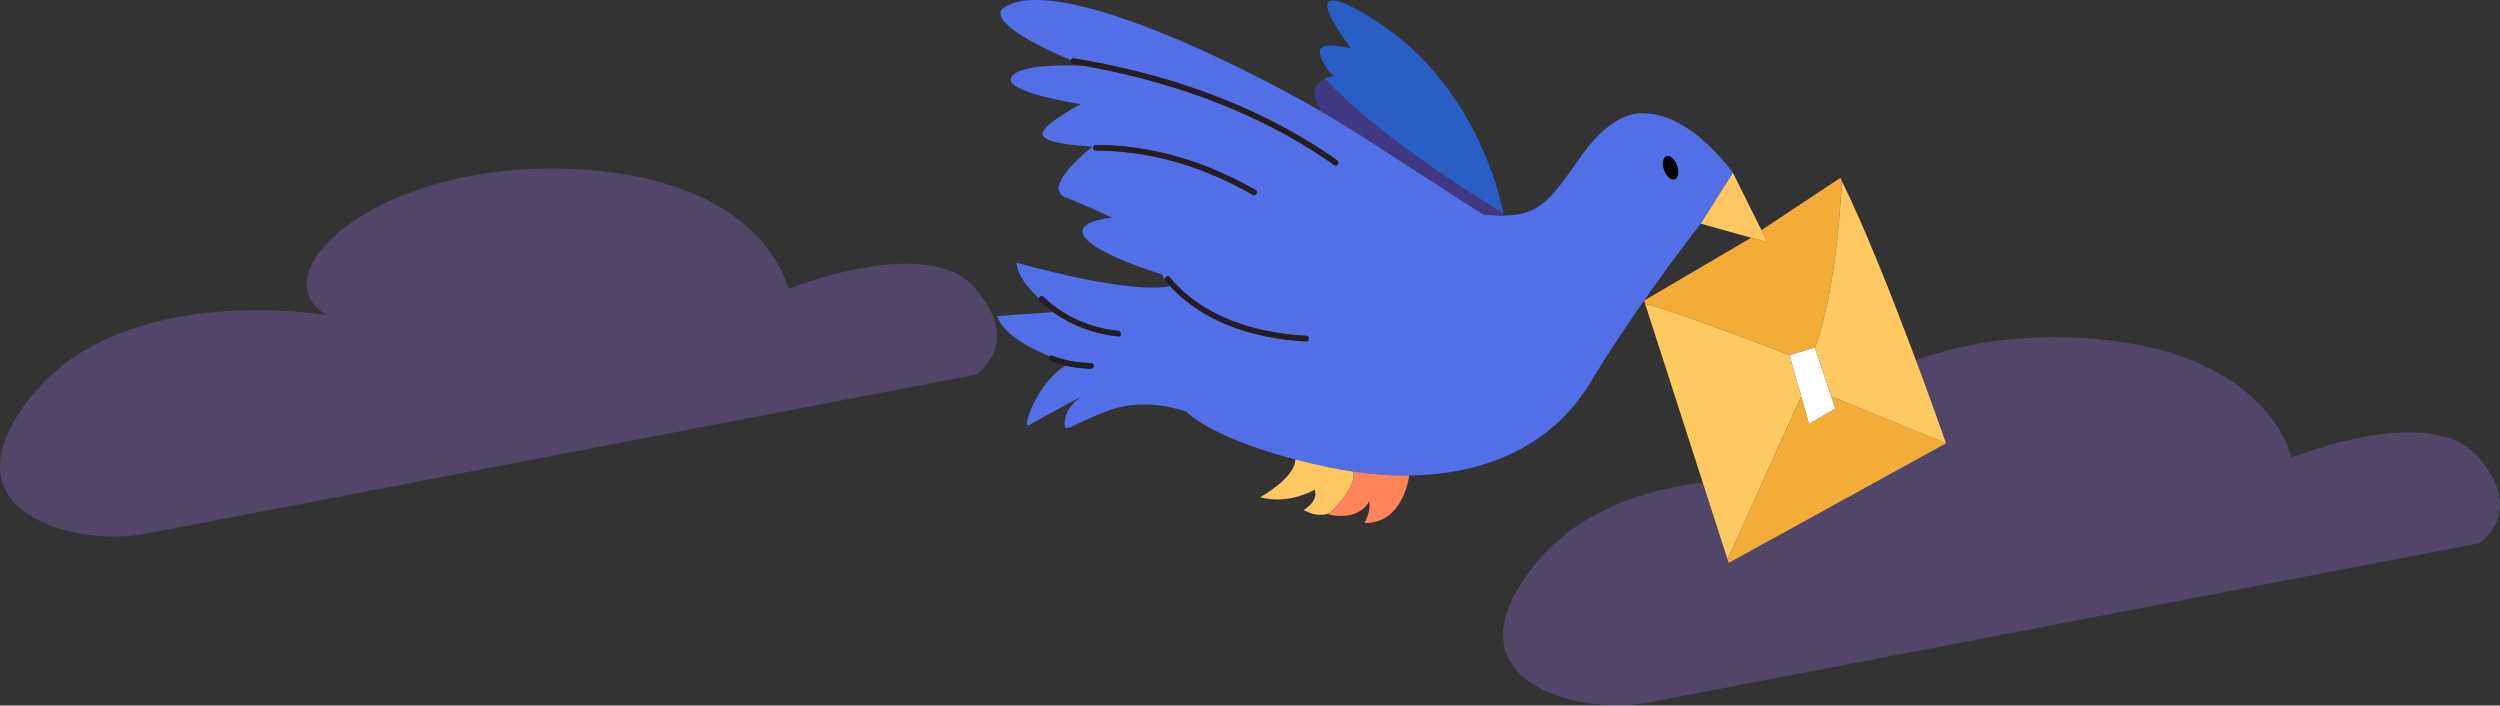 <svg width="489" height="138" fill="none" xmlns="http://www.w3.org/2000/svg"><rect width="100%" height="100%" fill="#333333" stroke="none"/><path fill-rule="evenodd" clip-rule="evenodd" d="M28.161 104.46l162.714-31.186s9.281-5.675 0-16.767c-9.28-11.091-36.69 0-36.69 0s-4.351-21.918-42.605-23.47c-38.254-1.55-61.454 20.89-47.534 28.63 0 0-39.85-6.932-58 15.942-18.15 22.874 9.122 29.341 22.115 26.851zm294.001 33l162.713-31.187s9.281-5.675 0-16.766c-9.28-11.092-36.69 0-36.69 0s-4.351-21.918-42.605-23.47c-38.254-1.55-61.454 20.89-47.534 28.629 0 0-39.85-6.931-58 15.943-18.151 22.874 9.121 29.342 22.116 26.851z" fill="#A378F8" fill-opacity=".27"/><path d="M195.04 61.83l10.959-.785c3.718 2.681 8.153 4.284 12.722 4.756.698.072.691-1.019 0-1.09-5.413-.56-10.676-2.808-14.599-6.625-.337-.328-.785-.09-.899.25-2.011-1.835-4.202-4.394-4.379-6.955 0 0 21.34 6.137 29.775 4.645l.172-.162c6.719 7.41 16.927 10.392 26.663 10.907.701.037.698-1.053 0-1.09-9.853-.522-20.174-3.62-26.683-11.472-.377-.454-.966.019-.888.5-.44-.626-.589-1.005-.589-1.005s-12.572-3.895-15.054-7.212c-2.481-3.317 5.295-3.9 5.295-3.9s-4.136-1.991-9.099-3.981c-4.963-1.99 5.294-9.952 5.294-9.952s-8.933-.331-9.76-2.156c-.827-1.825 7.444-6.137 7.444-6.137s-15.384-2.322-13.564-5.308c1.772-2.908 13.739-2.197 14.361-2.158 17.325 3.128 34.312 9.175 48.769 19.387.575.407 1.118-.54.549-.941-15.199-10.738-33.216-16.92-51.46-19.925-.291-.048-.504.116-.609.326-17.751-7.56-13.264-10.124-13.264-10.124 9.092-6.694 42.361 8.75 62.245 20.182 3.269 1.878 6.18 3.65 8.556 5.195 14.544 9.454 23.158 14.928 23.158 14.928 1.489.159 2.806.232 3.976.219.193.006.384 0 .569-.007 6.988-.232 8.973-3.788 14.809-11.908 6.617-9.202 12.075-8.041 12.075-8.041 9.264 0 17.37 11.61 17.37 11.61l-6.286 9.951s-4.95 6.27-11.071 15.034l-.013.007v.006c-3.382 4.83-7.12 10.416-10.588 16.135-7.318 12.061-20.128 17.88-35.36 18.066-3.527.052-7.192-.198-10.944-.757a80.828 80.828 0 01-4.976-.889 146.073 146.073 0 01-6.366-1.494c-16.747-4.365-21.258-9.287-21.258-9.287s-7.776-3.152-15.55-.166c-7.774 2.985-8.436 4.645-8.271 1.99.159-2.574 2.958-4.678 3.136-4.802-.271.145-8.297 4.51-10.083 5.558-1.721 1.01 1.885-8.864 7.175-11.627 1.606.364 3.248.553 4.903.575.702.01.7-1.08 0-1.09a21.93 21.93 0 01-7.589-1.435.43.43 0 00-.494.102c-3.801-1.537-9.047-4.245-10.279-7.847zm50.539-24.669c-9.71-5.521-19.994-8.746-31.208-8.799-.702-.002-.702 1.088 0 1.091 11.034.052 21.106 3.217 30.66 8.649.609.348 1.157-.594.548-.941zm79.93-3.892c.45 1.234 1.376 2.037 2.071 1.785.694-.253.893-1.467.443-2.7-.443-1.241-1.37-2.037-2.065-1.785-.694.251-.899 1.459-.449 2.7z" fill="#536FE8"/><path fill-rule="evenodd" clip-rule="evenodd" d="M264.694 92.243c.728 2.687-3.189 6.773-4.466 8.021l-.006.007c-.139.078-2.058 1.187-5.247-.511 0 0 3.03-1.66 2.176-3.981 0 0-4.929 2.991-10.666 1.493 0 0 6.908-3.822 6.869-7.41 1.951.504 4.069 1.007 6.365 1.493 1.673.35 3.334.648 4.975.888z" fill="#FFC762"/><path fill-rule="evenodd" clip-rule="evenodd" d="M259.149 15.383c.861-.432 1.675-.545 1.675-.545s-2.429-2.216-2.647-4.644c-.225-2.435 6.174-.664 6.174-.664s-12.909-16.4 3.971-5.97c20.208 12.479 25.118 34.91 25.739 38.187-7.446-4.51-25.377-15.895-34.912-26.364z" fill="#295FC5"/><path fill-rule="evenodd" clip-rule="evenodd" d="M266.997 27c-2.376-1.546-5.287-3.318-8.556-5.195-2.514-3.895-.827-5.66.709-6.422 9.534 10.469 27.466 21.854 34.91 26.365.045.226.066.359.073.398-1.17.014-2.488-.06-3.976-.219-.002 0-8.617-5.473-23.16-14.927z" fill="#403882"/><path fill-rule="evenodd" clip-rule="evenodd" d="M264.695 92.242c3.751.558 7.416.809 10.944.757v.007s-1.033 9.407-8.754 9.295c0 0 1.435-2.541.887-4.2 0 0-1.654 3.868-7.94 2.541 0 0 .146-.133.391-.372l.006-.006c1.275-1.248 5.193-5.335 4.466-8.022z" fill="#FF845A"/><path fill-rule="evenodd" clip-rule="evenodd" d="M342.534 46.505l3.202.895-1.192-2.389 15.418-10.216.297.596v.007c-.019.444-.839 20.918-5.26 32.569l-4.962 1.492s-22.578-8.77-28.247-10.025l-.206-.636c0-.007.007-.007.013-.013l20.937-12.28z" fill="#F4AC38"/><path fill-rule="evenodd" clip-rule="evenodd" d="M352.32 77.52l-14.405 31.926-16.126-50.01c5.671 1.254 28.247 10.025 28.247 10.025l2.284 8.06z" fill="#FFC962"/><path fill-rule="evenodd" clip-rule="evenodd" d="M325.959 30.569c.694-.252 1.62.544 2.064 1.784.451 1.234.252 2.449-.442 2.7-.695.253-1.621-.55-2.071-1.784-.451-1.241-.246-2.449.449-2.7z" fill="#000"/><path fill-rule="evenodd" clip-rule="evenodd" d="M342.534 46.505l-9.865-2.754 6.285-9.951 5.591 11.211 1.19 2.39-3.201-.897z" fill="#FFC762"/><path fill-rule="evenodd" clip-rule="evenodd" d="M353.842 82.895l5.128-2.985-.795-2.39 22.465 9.19-42.513 23.387-.212-.651 14.405-31.925 1.522 5.374z" fill="#F4AC38"/><path fill-rule="evenodd" clip-rule="evenodd" d="M358.97 79.91l-5.128 2.985-1.522-5.374-2.283-8.06 4.962-1.493 3.176 9.553.795 2.389z" fill="#fff"/><path fill-rule="evenodd" clip-rule="evenodd" d="M354.999 67.968c4.42-11.65 5.241-32.124 5.26-32.57 8.608 17.43 20.38 51.312 20.38 51.312l-22.465-9.19-3.175-9.552z" fill="#FFC962"/><path fill-rule="evenodd" clip-rule="evenodd" d="M210.07 11.42c18.243 3.004 36.261 9.187 51.46 19.925.568.402.026 1.348-.549.942-14.456-10.213-31.444-16.26-48.768-19.388-.811-.147-1.621-.294-2.433-.427-.398-.066-.461-.44-.319-.725.105-.21.318-.375.609-.327zm34.96 26.682c-9.553-5.432-19.625-8.597-30.66-8.648-.701-.003-.701-1.094 0-1.09 11.215.052 21.499 3.276 31.209 8.798.609.346.061 1.288-.549.94zm-16.258 16.106c6.51 7.853 16.83 10.95 26.684 11.472.697.037.701 1.127 0 1.09-9.738-.515-19.946-3.497-26.663-10.906-.265-.292-.535-.578-.789-.884a.543.543 0 01-.118-.271c-.08-.48.509-.954.886-.5zm-24.651 3.878c3.924 3.817 9.187 6.066 14.6 6.625.691.071.698 1.162 0 1.09-4.569-.472-9.004-2.074-12.722-4.756a23.366 23.366 0 01-2.646-2.188.482.482 0 01-.13-.52c.114-.34.561-.579.898-.251zm1.694 11.491c2.433.932 4.985 1.4 7.589 1.434.7.01.702 1.1 0 1.09a23.51 23.51 0 01-4.903-.575 21.812 21.812 0 01-2.975-.898c-.438-.168-.446-.698-.204-.95a.428.428 0 01.493-.101z" fill="#231F20"/></svg>
